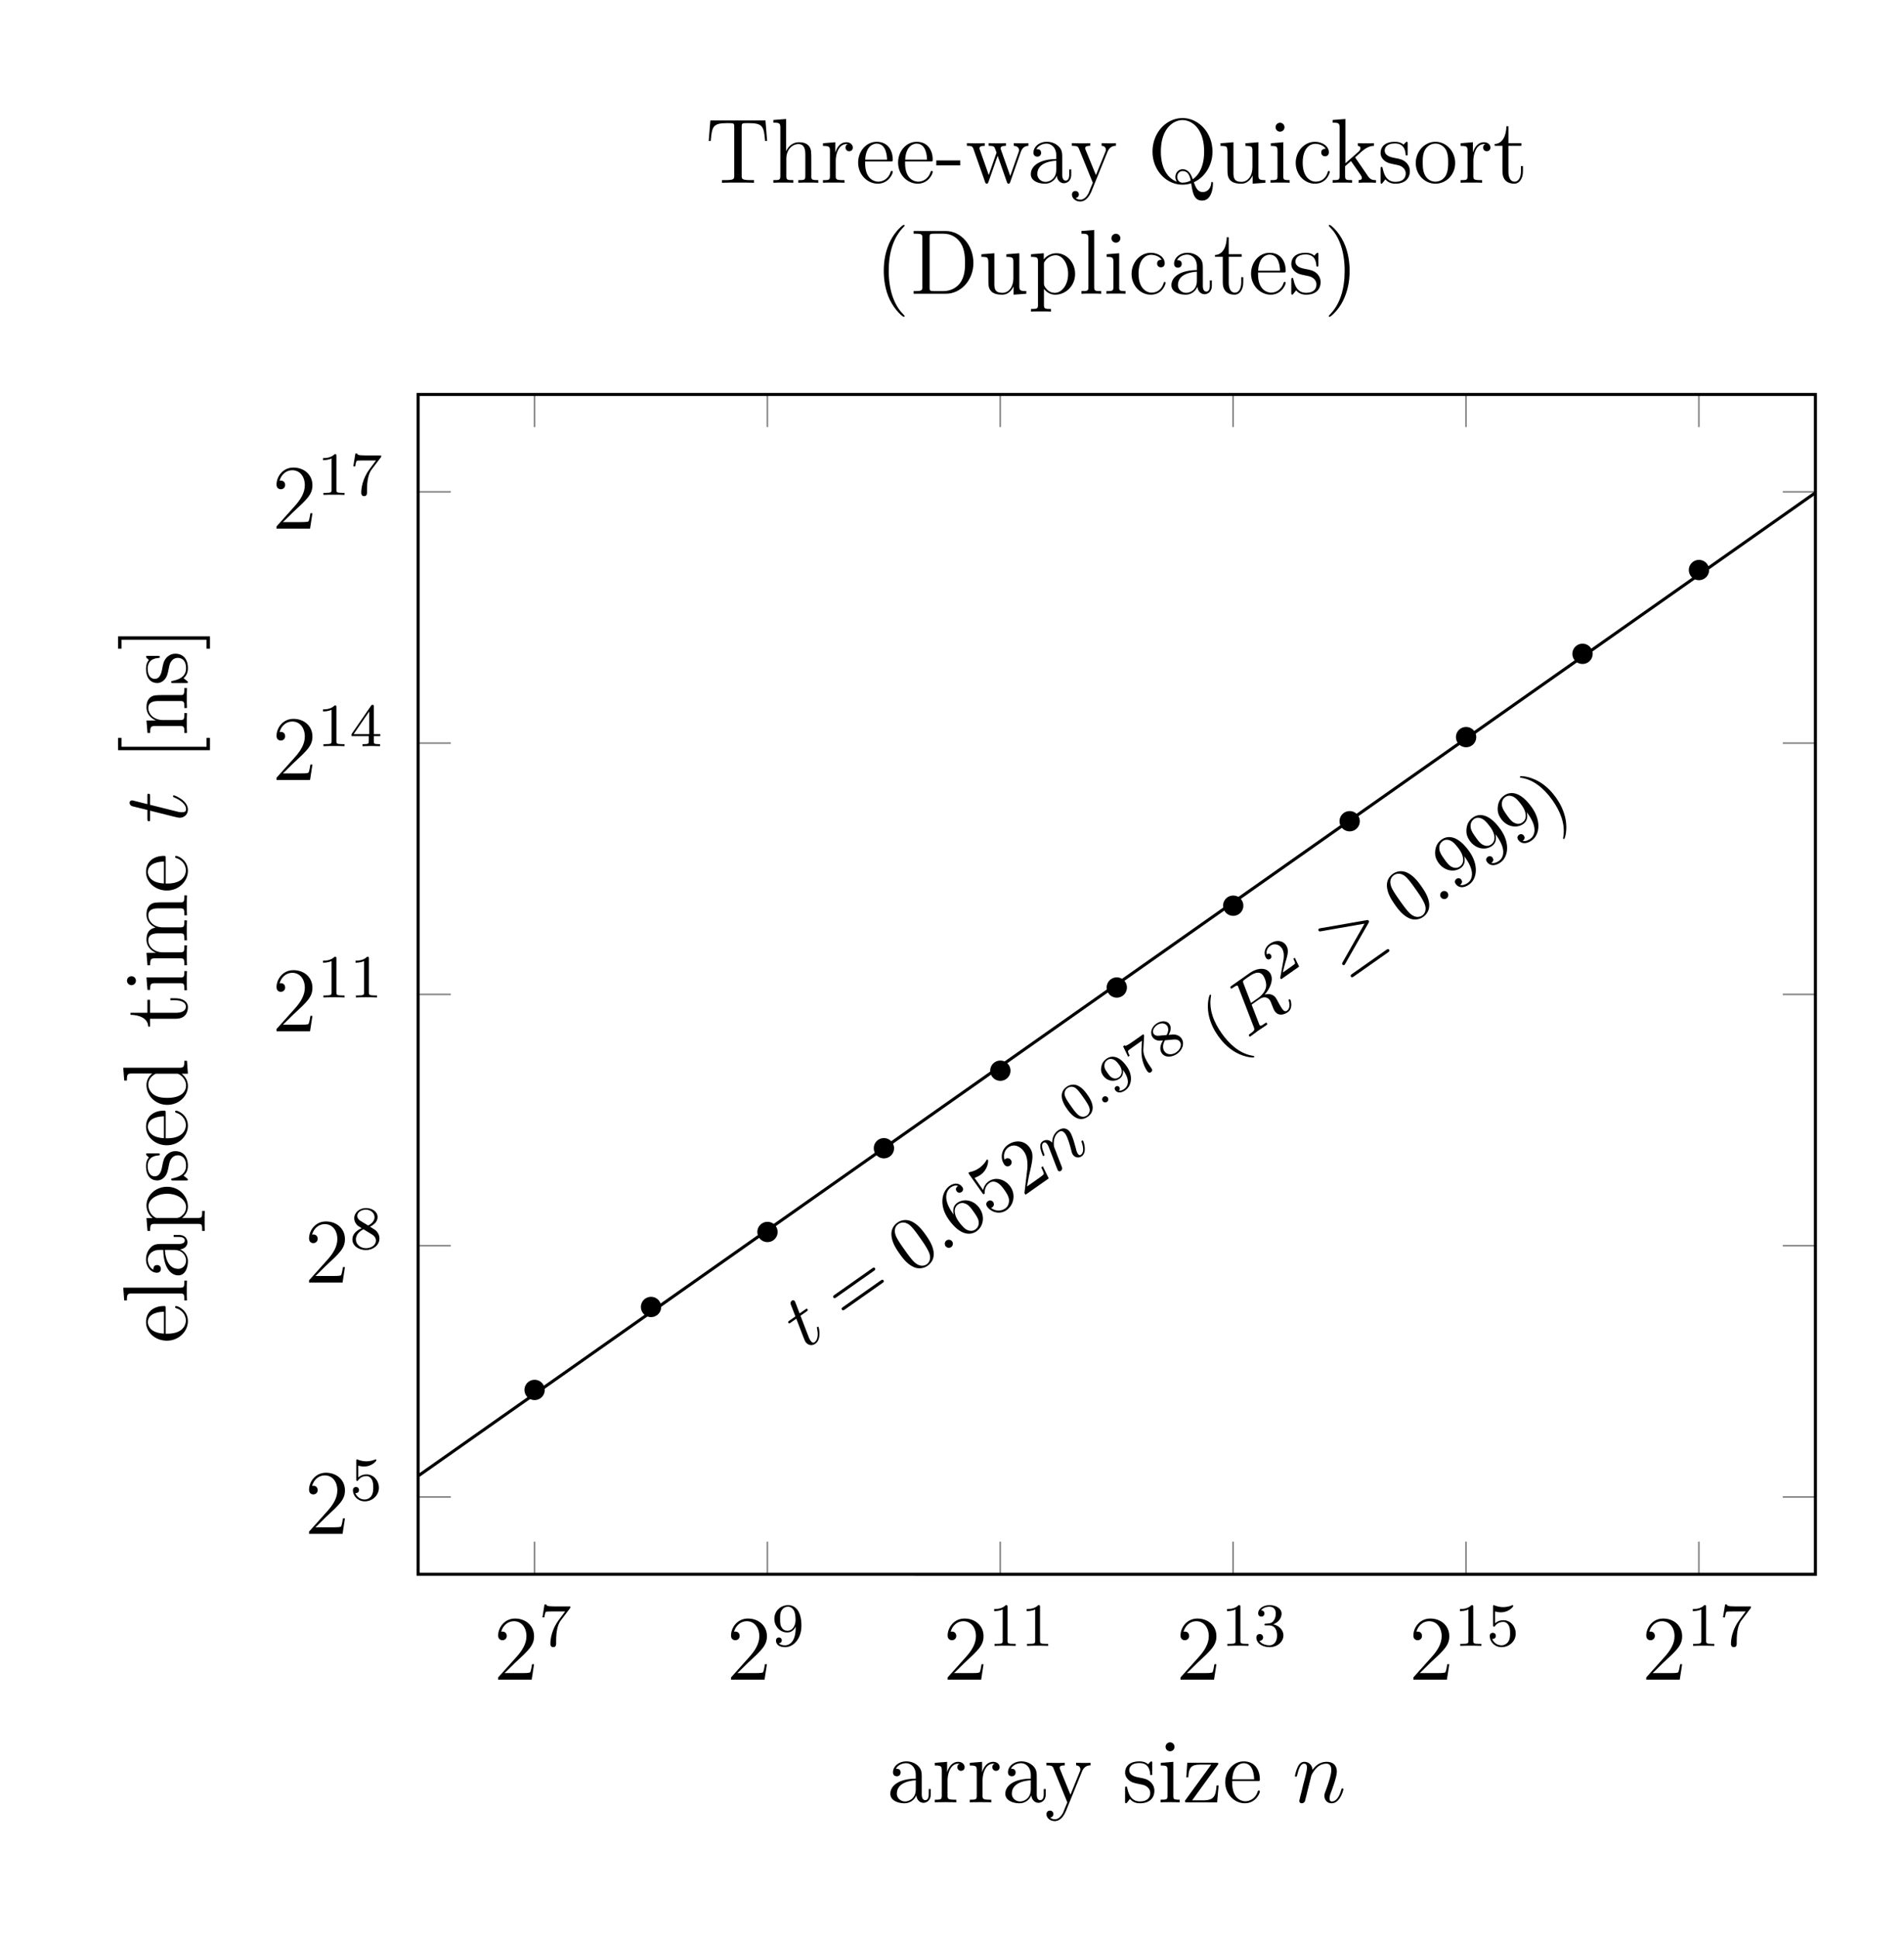 <svg xmlns="http://www.w3.org/2000/svg" xmlns:xlink="http://www.w3.org/1999/xlink" width="247.93pt" height="252.34pt" viewBox="0 0 247.93 252.34"><defs><path id="C" d="M5.669-1.064v-.67h-.263v.67c0 .681-.287.777-.455.777-.454 0-.454-.634-.454-.813v-2.093c0-.646 0-1.125-.526-1.591-.419-.383-.957-.55-1.483-.55-.981 0-1.735.646-1.735 1.423 0 .347.228.514.503.514.287 0 .49-.203.49-.49 0-.49-.43-.49-.61-.49.275-.503.85-.718 1.328-.718.55 0 1.256.455 1.256 1.53v.48C1.316-3.05.407-2.046.407-1.126c0 .946 1.1 1.245 1.83 1.245A1.63 1.63 0 0 0 3.79-.933c.048.562.419.993.933.993.251 0 .945-.168.945-1.124m-1.95-.622C3.72-.514 2.847-.12 2.333-.12c-.586 0-1.076-.43-1.076-1.004 0-1.579 2.033-1.722 2.464-1.746z"/><path id="aa" d="M4.856-1.423c0-.108-.084-.108-.12-.108-.107 0-.12.036-.155.18-.263.849-.91 1.207-1.555 1.207-.73 0-1.698-.633-1.698-2.451 0-1.986 1.016-2.476 1.614-2.476.455 0 1.112.18 1.388.646-.144 0-.587 0-.587.49 0 .287.204.49.49.49.276 0 .503-.167.503-.514 0-.801-.837-1.375-1.806-1.375C1.53-5.334.42-4.09.42-2.584.419-1.051 1.567.12 2.919.12c1.578 0 1.937-1.436 1.937-1.543"/><path id="ae" d="M8.288-4.007c0-2.308-1.614-4.162-3.6-4.162H.502v.347h.24c.86 0 .897.12.897.562v6.351c0 .443-.036.562-.897.562h-.24V0h4.186c1.998 0 3.6-1.794 3.6-4.007M7.2-4.019c0 .67-.012 1.794-.694 2.68-.394.502-1.112.992-2.117.992H3.134c-.527 0-.55-.084-.55-.478v-6.518c0-.395.023-.479.55-.479h1.255c.993 0 1.782.479 2.273 1.268.538.85.538 2.057.538 2.535"/><path id="M" d="M6.16 0v-.347c-.814 0-.91-.084-.91-.67V-8.3l-1.662.131v.347c.813 0 .909.084.909.67v2.643a1.86 1.86 0 0 0-1.495-.765C1.615-5.274.419-4.102.419-2.571c0 1.519 1.136 2.69 2.451 2.69.91 0 1.436-.597 1.603-.825V.12zM4.472-1.4c0 .216 0 .252-.167.515-.287.419-.778.765-1.376.765-.31 0-1.602-.12-1.602-2.44 0-.86.143-1.339.406-1.734.24-.37.718-.741 1.316-.741.741 0 1.16.538 1.28.73.143.203.143.227.143.442z"/><path id="I" d="M4.868-1.423c0-.072-.06-.12-.132-.12-.096 0-.12.06-.143.12C4.282-.42 3.48-.143 2.978-.143s-1.71-.335-1.71-2.404v-.228H4.58c.263 0 .287 0 .287-.227 0-1.208-.646-2.332-2.093-2.332C1.41-5.334.359-4.102.359-2.62.359-1.041 1.579.12 2.906.12c1.424 0 1.962-1.292 1.962-1.543m-.742-1.579H1.28c.095-1.878 1.148-2.093 1.483-2.093 1.28 0 1.351 1.686 1.363 2.093"/><path id="V" d="M6.231 0v-.347c-.598 0-.897 0-.909-.359v-2.2c0-1.113 0-1.447-.275-1.83-.347-.467-.909-.538-1.315-.538-1.029 0-1.507.777-1.675 1.148h-.012V-8.3L.383-8.17v.347c.813 0 .909.084.909.67v6.267c0 .538-.132.538-.91.538V0c.312-.024.958-.024 1.292-.024.347 0 .993 0 1.304.024v-.347c-.765 0-.909 0-.909-.538V-3.11c0-1.255.825-1.925 1.567-1.925s.909.61.909 1.34v2.81c0 .538-.132.538-.91.538V0c.312-.024.958-.024 1.293-.024.346 0 .992 0 1.303.024"/><path id="W" d="M3.241-2.26v-.646H.131v.646z"/><path id="G" d="M2.882 0v-.347c-.777 0-.825-.06-.825-.526v-4.401l-1.626.131v.347c.765 0 .873.072.873.658v3.253c0 .538-.132.538-.91.538V0c.336-.024.91-.024 1.256-.024.132 0 .826 0 1.232.024m-.67-7.224a.58.58 0 1 0-.586.574.576.576 0 0 0 .587-.574"/><path id="ab" d="M5.98 0v-.347c-.323 0-.694 0-1.029-.49L3.35-3.17l-.084-.12c0-.036.754-.682.85-.777.824-.718 1.35-.73 1.602-.742v-.347c-.24.024-.55.024-.91.024-.31 0-.92 0-1.195-.024v.347c.203.012.347.12.347.311 0 .24-.251.455-.251.455l-1.71 1.506V-8.3L.334-8.17v.347c.813 0 .909.084.909.67v6.267c0 .538-.132.538-.91.538V0c.336-.024.91-.024 1.269-.024s.933 0 1.267.024v-.347c-.765 0-.909 0-.909-.538v-1.268l.766-.67 1.148 1.65c.18.252.263.384.263.551 0 .215-.167.275-.418.275V0c.299-.024.885-.024 1.208-.024.514 0 .538 0 1.052.024"/><path id="K" d="M2.966 0v-.347c-.765 0-.909 0-.909-.538V-8.3L.395-8.17v.347c.813 0 .909.084.909.67v6.267c0 .538-.132.538-.91.538V0c.336-.024.922-.024 1.28-.024s.957 0 1.292.024"/><path id="O" d="M9.484 0v-.347c-.598 0-.897 0-.909-.359v-2.2c0-1.113 0-1.447-.275-1.83-.347-.467-.909-.538-1.315-.538-.993 0-1.495.717-1.687 1.184-.167-.921-.813-1.184-1.566-1.184-1.16 0-1.615.992-1.71 1.232h-.013v-1.232l-1.626.131v.347c.813 0 .909.084.909.67v3.241c0 .538-.132.538-.91.538V0c.312-.024.958-.024 1.292-.024.347 0 .993 0 1.304.024v-.347c-.765 0-.909 0-.909-.538V-3.11c0-1.255.825-1.925 1.567-1.925s.909.61.909 1.34v2.81c0 .538-.132.538-.91.538V0c.312-.024.958-.024 1.293-.024.346 0 .992 0 1.303.024v-.347c-.765 0-.909 0-.909-.538V-3.11c0-1.255.825-1.925 1.567-1.925s.909.61.909 1.34v2.81c0 .538-.132.538-.909.538V0c.31-.024.957-.024 1.292-.024.346 0 .992 0 1.303.024"/><path id="ac" d="M5.49-2.56c0-1.542-1.172-2.774-2.56-2.774C1.495-5.334.36-4.066.36-2.56.359-1.03 1.555.12 2.919.12c1.41 0 2.57-1.172 2.57-2.68m-.91-.107c0 .419 0 1.16-.31 1.722a1.56 1.56 0 0 1-1.34.801c-.442 0-.98-.19-1.327-.777-.323-.538-.335-1.244-.335-1.746 0-.455 0-1.184.37-1.722a1.53 1.53 0 0 1 1.28-.706c.467 0 .969.215 1.292.682.37.55.37 1.303.37 1.746"/><path id="L" d="M6.076-2.583c0-1.52-1.125-2.691-2.428-2.691-1.053 0-1.615.753-1.65.801v-.801l-1.663.131v.347c.837 0 .909.084.909.61v5.621c0 .538-.132.538-.91.538v.347c.312-.024.958-.024 1.293-.024.346 0 .992 0 1.303.024v-.347c-.765 0-.909 0-.909-.538v-2.08c.216.298.706.765 1.471.765 1.376 0 2.584-1.16 2.584-2.703m-.91 0c0 1.423-.813 2.463-1.733 2.463a1.4 1.4 0 0 1-.957-.382c-.275-.275-.455-.515-.455-.85v-2.463c0-.227 0-.24.132-.43a1.72 1.72 0 0 1 1.4-.766c.896 0 1.614 1.088 1.614 2.428"/><path id="ad" d="M3.887 2.906c0-.036 0-.06-.203-.263C2.488 1.435 1.818-.538 1.818-2.978c0-2.32.562-4.318 1.95-5.729.119-.108.119-.131.119-.167 0-.072-.06-.096-.108-.096-.155 0-1.136.861-1.722 2.033-.61 1.208-.885 2.488-.885 3.959 0 1.064.168 2.488.79 3.767.705 1.436 1.686 2.213 1.817 2.213.048 0 .108-.024.108-.096"/><path id="af" d="M3.373-2.978c0-.909-.12-2.392-.79-3.78C1.878-8.192.897-8.97.765-8.97c-.047 0-.107.024-.107.096 0 .036 0 .06.203.263C2.057-7.403 2.727-5.43 2.727-2.99c0 2.32-.562 4.318-1.95 5.729-.12.107-.12.131-.12.167 0 .072.06.096.108.096.156 0 1.137-.861 1.723-2.033.61-1.22.885-2.512.885-3.947"/><path id="Y" d="M8.516.12c0-.12 0-.228-.12-.228-.096 0-.096.084-.108.168-.083.86-.67 1.148-1.088 1.148-.61 0-.885-.443-1.172-1.28C7.32-.634 8.456-2.129 8.456-4.054c0-2.476-1.818-4.366-3.9-4.366-2.128 0-3.91 1.914-3.91 4.366C.646-1.65 2.416.25 4.556.25c.395 0 .802-.072 1.125-.18.191 1.22.347 2.25 1.423 2.25 1.4 0 1.412-2.094 1.412-2.201M7.367-4.066c0 1.71-.526 2.942-1.483 3.612-.203-.598-.538-1.304-1.315-1.304-.598 0-.945.514-.945 1.005 0 .322.167.574.191.61-.885-.311-2.08-1.34-2.08-3.923 0-2.978 1.614-4.09 2.81-4.09 1.256 0 2.822 1.147 2.822 4.09M5.621-.287a2.3 2.3 0 0 1-1.064.275c-.515 0-.694-.466-.694-.753 0-.347.251-.754.706-.754.681 0 .92.562 1.052 1.232"/><path id="D" d="M4.222-4.58c0-.36-.323-.694-.837-.694-1.017 0-1.364 1.1-1.436 1.327h-.011v-1.327l-1.603.131v.347c.813 0 .909.084.909.67v3.241c0 .538-.132.538-.91.538V0c.336-.024.994-.024 1.352-.024.323 0 1.172 0 1.448.024v-.347h-.24c-.873 0-.897-.131-.897-.562v-1.878c0-1.16.479-2.248 1.4-2.248.095 0 .12 0 .167.012-.096.048-.287.12-.287.442a.46.46 0 0 0 .466.479c.24 0 .479-.156.479-.479"/><path id="F" d="M4.21-1.519c0-.646-.395-1.028-.502-1.136-.431-.37-.754-.443-1.543-.586-.359-.072-1.232-.24-1.232-.957 0-.37.251-.92 1.327-.92 1.304 0 1.376 1.111 1.4 1.482.012.096.095.096.131.096.132 0 .132-.06.132-.275V-5.06c0-.215 0-.275-.12-.275-.095 0-.323.263-.406.37-.371-.298-.742-.37-1.125-.37-1.447 0-1.877.79-1.877 1.447 0 .132 0 .55.454.969.383.335.79.418 1.34.526.657.132.813.167 1.112.407.215.179.37.442.37.777 0 .514-.298 1.088-1.35 1.088C1.53-.12.956-.574.693-1.77c-.048-.215-.06-.24-.06-.24-.024-.047-.072-.047-.108-.047-.131 0-.131.06-.131.275v1.627c0 .215 0 .275.12.275.06 0 .071-.012.274-.264.06-.083.06-.107.24-.299.454.563 1.1.563 1.303.563C3.588.12 4.21-.574 4.21-1.52"/><path id="U" d="M8.025-5.442 7.81-8.109H.634L.419-5.442h.263c.167-1.89.275-2.32 2.164-2.32.216 0 .55 0 .646.024.24.036.251.18.251.454V-.92c0 .407 0 .574-1.172.574h-.43V0c.383-.024 1.614-.024 2.08-.024s1.711 0 2.094.024v-.347h-.43c-1.173 0-1.173-.167-1.173-.574v-6.363c0-.299.024-.406.216-.454.095-.024.442-.024.67-.024 1.889 0 1.997.43 2.164 2.32z"/><path id="N" d="M3.899-1.483v-.682h-.263v.658c0 .861-.347 1.363-.813 1.363-.814 0-.814-1.112-.814-1.315v-3.349h1.687v-.347H2.009v-2.2h-.263c-.012 1.124-.442 2.272-1.53 2.308v.24h1.016v3.324C1.232-.155 2.117.12 2.75.12c.753 0 1.148-.742 1.148-1.603"/><path id="Z" d="M6.231 0v-.347c-.813 0-.909-.084-.909-.67v-4.257l-1.686.131v.347c.813 0 .909.084.909.67v2.14C4.545-.968 4.007-.12 3.11-.12c-.981 0-1.04-.562-1.04-1.196v-3.958l-1.687.131v.347c.909 0 .909.036.909 1.1v1.794c0 .742 0 1.172.358 1.567.288.311.778.455 1.388.455.203 0 .586 0 .993-.347.346-.275.538-.73.538-.73V.12z"/><path id="X" d="M8.228-4.808v-.347c-.299.024-.514.024-.885.024l-1.016-.024v.347c.538.024.682.347.682.574 0 0 0 .096-.048.215L5.86-.885 4.663-4.27c-.06-.143-.06-.167-.06-.203 0-.335.443-.335.694-.335v-.347c-.335.024-.825.024-1.172.024L3.05-5.155v.347c.454 0 .61.024.741.18.06.071.204.466.287.705L3.062-1.005 1.914-4.258c-.06-.155-.06-.18-.06-.227 0-.323.466-.323.693-.323v-.347c-.299.024-.897.024-1.22.024L.216-5.155v.347c.61 0 .73.048.861.43L2.583-.095c.048.132.084.216.216.216.107 0 .167-.036.227-.228l1.196-3.408L5.418-.108c.06.192.12.228.227.228.132 0 .168-.084.215-.216l1.376-3.923c.263-.753.79-.777.992-.789"/><path id="E" d="M5.956-4.808v-.347c-.347.024-.514.024-.897.024l-.969-.024v.347c.443.024.55.3.55.514 0 .108-.023.168-.071.287L3.349-.993 2.02-4.246c-.072-.167-.072-.251-.072-.251 0-.31.42-.31.658-.31v-.348c-.31.024-.897.024-1.232.024l-1.16-.024v.347c.694 0 .79.06.945.43L2.942 0c-.526 1.268-.526 1.292-.574 1.387-.203.36-.526.814-1.064.814-.371 0-.598-.216-.598-.216s.418-.047.418-.466a.433.433 0 0 0-.442-.443c-.204 0-.455.12-.455.467 0 .454.443.897 1.077.897.67 0 1.16-.586 1.47-1.34l2.07-5.095c.323-.801.885-.813 1.112-.813"/><path id="H" d="M4.7-2.2h-.263C4.33-.838 4.127-.264 2.703-.264H1.256l3.3-4.557c.108-.131.108-.155.108-.203 0-.132-.083-.132-.287-.132H.622L.49-3.253h.263c.072-1.22.3-1.663 1.603-1.663h1.387l-3.42 4.7C.323 0 .347 0 .61 0h3.899z"/><path id="z" d="M6.713-3.227c.14-.06.2-.13.2-.22 0-.099-.04-.159-.2-.228l-5.488-2.59c-.14-.07-.18-.07-.2-.07-.119 0-.198.09-.198.2 0 .12.08.169.189.219l5.229 2.46-5.21 2.46c-.198.09-.208.17-.208.23 0 .109.09.198.199.198.03 0 .05 0 .18-.07zm-.15 4.592c.17 0 .35 0 .35-.2s-.21-.199-.36-.199H1.186c-.15 0-.358 0-.358.2s.179.199.348.199z"/><path id="s" d="M1.582-.397c0-.251-.209-.405-.397-.405a.403.403 0 0 0-.404.398c0 .25.209.404.397.404.23 0 .404-.188.404-.397"/><path id="r" d="M3.597-2.223c0-.767-.091-1.318-.412-1.806-.216-.32-.648-.6-1.206-.6C.362-4.628.362-2.724.362-2.222S.362.139 1.98.139s1.618-1.86 1.618-2.362M1.979-.056c-.32 0-.745-.188-.885-.76-.097-.41-.097-.982-.097-1.498 0-.509 0-1.039.104-1.422a.89.89 0 0 1 .878-.697c.377 0 .74.23.865.634.111.377.118.879.118 1.485 0 .516 0 1.032-.09 1.47-.14.635-.614.788-.893.788"/><path id="y" d="M3.52-1.269h-.237c-.021.154-.09.565-.181.635-.056.042-.593.042-.69.042H1.129a24 24 0 0 1 1.394-1.171c.516-.412.997-.844.997-1.506 0-.843-.739-1.36-1.631-1.36-.864 0-1.45.607-1.45 1.249 0 .355.3.39.37.39.167 0 .369-.119.369-.37 0-.125-.049-.369-.411-.369.216-.495.69-.648 1.017-.648.697 0 1.06.543 1.06 1.108 0 .606-.432 1.087-.655 1.338L.509-.27C.439-.21.439-.196.439 0h2.872z"/><path id="u" d="M3.729-4.21c.07-.084.07-.097.07-.279H1.973c-.28 0-.356-.007-.607-.028-.362-.027-.376-.076-.397-.195H.732L.488-3.22h.237c.014-.105.084-.565.195-.634.056-.042.62-.042.725-.042h1.52c-.224.293-.58.725-.726.92-.913 1.199-.996 2.307-.996 2.718 0 .077 0 .397.327.397.335 0 .335-.313.335-.404v-.279c0-1.352.279-1.972.578-2.349z"/><path id="v" d="M2.474-2.516c.544-.265.893-.593.893-1.074 0-.676-.704-1.038-1.38-1.038-.767 0-1.395.502-1.395 1.164 0 .328.154.564.28.704.125.146.174.174.585.418-.39.167-1.08.544-1.08 1.276 0 .773.8 1.205 1.596 1.205.885 0 1.61-.564 1.61-1.317 0-.46-.272-.85-.677-1.087-.09-.056-.334-.195-.432-.251m-1.136-.662c-.181-.105-.376-.293-.376-.551 0-.44.509-.697 1.01-.697.544 0 1.025.342 1.025.836 0 .62-.725.934-.739.934s-.028-.007-.076-.034zm.342.969.955.55c.18.105.53.314.53.725 0 .523-.58.85-1.179.85-.64 0-1.191-.41-1.191-.982 0-.516.383-.913.885-1.143"/><path id="t" d="M2.913-2.077c0 1.729-.857 1.993-1.275 1.993-.153 0-.523-.014-.711-.23.286-.028.307-.265.307-.327 0-.174-.119-.328-.328-.328s-.334.14-.334.342c0 .474.397.766 1.073.766.997 0 1.938-.94 1.938-2.432 0-1.729-.767-2.335-1.583-2.335-.23 0-.71.035-1.108.425-.237.23-.516.502-.516 1.13 0 .884.704 1.54 1.52 1.54.557 0 .857-.37 1.017-.683zm-.982.348a.79.79 0 0 1-.725-.41c-.16-.259-.16-.551-.16-.935 0-.404 0-.683.202-.962.167-.244.397-.39.76-.39.355 0 .564.223.675.404.189.293.21.781.21 1.025 0 .906-.523 1.268-.962 1.268"/><path id="J" d="M2.464-3.504c.024-.072.323-.67.765-1.053a1.74 1.74 0 0 1 1.184-.478c.479 0 .646.359.646.837 0 .682-.49 2.045-.73 2.691-.107.287-.167.443-.167.658 0 .538.37.969.945.969 1.112 0 1.53-1.759 1.53-1.83 0-.06-.047-.108-.119-.108-.107 0-.12.036-.18.24C6.065-.599 5.61-.12 5.144-.12c-.12 0-.311-.012-.311-.394 0-.3.131-.658.203-.826.24-.657.742-1.997.742-2.679 0-.717-.419-1.255-1.328-1.255-1.064 0-1.626.753-1.842 1.052-.036-.682-.526-1.052-1.052-1.052-.383 0-.646.227-.85.634C.49-4.21.324-3.492.324-3.444s.048.107.131.107c.096 0 .108-.012.18-.287.191-.73.407-1.411.885-1.411.275 0 .37.191.37.55 0 .263-.119.73-.203 1.1l-.335 1.292c-.047.227-.179.765-.239.98C1.03-.8.897-.238.897-.178c0 .167.132.299.311.299a.46.46 0 0 0 .407-.252c.024-.06.131-.478.191-.717l.263-1.077z"/><path id="P" d="M2.404-4.808h1.1c.228 0 .347 0 .347-.215 0-.132-.072-.132-.31-.132H2.487L2.93-6.9c.048-.167.048-.191.048-.275 0-.191-.155-.299-.31-.299-.097 0-.372.036-.467.419l-.467 1.901H.61c-.24 0-.347 0-.347.227 0 .12.084.12.311.12H1.64L.849-1.65c-.096.418-.131.538-.131.693C.718-.395 1.112.12 1.782.12c1.208 0 1.854-1.747 1.854-1.83 0-.072-.048-.108-.12-.108-.024 0-.072 0-.095.048-.012.012-.024.024-.108.215C3.062-.957 2.512-.12 1.818-.12c-.359 0-.383-.299-.383-.562 0-.012 0-.239.036-.382z"/><path id="w" d="M3.297 2.39c0-.03 0-.05-.17-.219C1.882.916 1.564-.966 1.564-2.49c0-1.733.378-3.466 1.603-4.711.13-.12.13-.14.13-.17 0-.07-.04-.099-.1-.099-.1 0-.996.677-1.583 1.942C1.106-4.432.986-3.327.986-2.49c0 .777.11 1.982.657 3.108.598 1.225 1.455 1.872 1.554 1.872.06 0 .1-.03.1-.1"/><path id="B" d="M2.878-2.49c0-.777-.11-1.982-.657-3.108C1.623-6.823.767-7.47.667-7.47c-.06 0-.1.04-.1.1 0 .03 0 .05.19.229.976.986 1.544 2.57 1.544 4.651C2.3-.787 1.932.966.697 2.221c-.13.12-.13.14-.13.17 0 .06.04.099.1.099.1 0 .996-.677 1.584-1.942.508-1.096.627-2.201.627-3.038"/><path id="l" d="M4.582-3.187c0-.797-.05-1.594-.399-2.33-.458-.957-1.275-1.116-1.693-1.116-.598 0-1.325.259-1.733 1.185-.319.687-.369 1.464-.369 2.26 0 .748.04 1.644.449 2.401A1.83 1.83 0 0 0 2.48.22C3.018.22 3.775.01 4.213-.936c.319-.687.369-1.464.369-2.251M2.48 0c-.388 0-.976-.249-1.155-1.205-.11-.598-.11-1.514-.11-2.102 0-.637 0-1.295.08-1.832.189-1.186.936-1.275 1.185-1.275.329 0 .986.179 1.175 1.165.1.558.1 1.315.1 1.942 0 .747 0 1.425-.11 2.062C3.496-.299 2.928 0 2.48 0"/><path id="p" d="M1.265-.767 2.32-1.793C3.874-3.167 4.472-3.705 4.472-4.7c0-1.136-.896-1.932-2.111-1.932A1.84 1.84 0 0 0 .498-4.831c0 .558.498.558.528.558.17 0 .518-.12.518-.528a.504.504 0 0 0-.528-.518c-.08 0-.1 0-.13.01.23-.647.767-1.016 1.345-1.016.906 0 1.335.807 1.335 1.624 0 .797-.498 1.584-1.046 2.201L.608-.369c-.11.11-.11.13-.11.369h3.695l.279-1.733h-.249c-.05.299-.12.737-.22.886-.069.08-.726.08-.945.08z"/><path id="o" d="M4.472-2.002c0-1.185-.817-2.181-1.892-2.181-.478 0-.907.16-1.265.508v-1.942c.199.06.528.129.846.129 1.225 0 1.923-.906 1.923-1.036 0-.06-.03-.11-.1-.11-.01 0-.03 0-.08.03-.199.09-.687.29-1.354.29-.399 0-.857-.07-1.325-.28-.08-.03-.1-.03-.12-.03-.099 0-.099.08-.099.24v2.948c0 .18 0 .259.14.259.07 0 .089-.03.129-.09.11-.16.478-.697 1.285-.697.518 0 .767.458.846.637.16.369.18.757.18 1.255 0 .349 0 .947-.24 1.365-.238.388-.607.647-1.065.647C1.554-.06.986-.588.817-1.175c.03.01.06.02.169.02.329 0 .498-.25.498-.488s-.17-.488-.498-.488c-.14 0-.488.07-.488.527C.498-.747 1.185.22 2.301.22c1.155 0 2.171-.956 2.171-2.221"/><path id="n" d="M1.315-3.267v-.239c0-2.52 1.235-2.878 1.743-2.878.239 0 .657.06.876.398-.15 0-.548 0-.548.448 0 .309.24.458.459.458.159 0 .458-.09.458-.478 0-.597-.439-1.075-1.265-1.075-1.275 0-2.62 1.284-2.62 3.486C.418-.488 1.574.219 2.5.219c1.106 0 2.052-.936 2.052-2.25 0-1.266-.887-2.222-1.992-2.222-.678 0-1.046.508-1.245.986M2.5-.06c-.628 0-.926-.597-.986-.747-.18-.468-.18-1.265-.18-1.444 0-.777.32-1.773 1.216-1.773.16 0 .617 0 .926.618.18.368.18.876.18 1.364 0 .478 0 .976-.17 1.335-.299.597-.757.647-.986.647"/><path id="A" d="M3.655-3.167v.318c0 2.331-1.036 2.79-1.613 2.79-.17 0-.707-.02-.976-.36.438 0 .518-.288.518-.457 0-.31-.24-.459-.459-.459-.159 0-.458.09-.458.478C.667-.189 1.205.22 2.052.22c1.285 0 2.5-1.354 2.5-3.496 0-2.68-1.146-3.356-2.032-3.356-.548 0-1.036.179-1.464.627-.409.448-.638.867-.638 1.614 0 1.245.877 2.22 1.992 2.22.608 0 1.016-.418 1.245-.995M2.42-2.4c-.16 0-.617 0-.926-.628-.18-.368-.18-.866-.18-1.354 0-.538 0-1.006.21-1.375.269-.498.647-.627.996-.627.458 0 .787.338.956.786.12.32.16.947.16 1.405 0 .827-.34 1.793-1.216 1.793"/><path id="k" d="M6.843-3.257c.149 0 .338 0 .338-.2s-.19-.198-.329-.198H.886c-.139 0-.328 0-.328.199s.189.2.338.2zm.01 1.932c.139 0 .328 0 .328-.199s-.19-.2-.338-.2H.896c-.149 0-.338 0-.338.2s.189.2.328.2z"/><path id="m" d="M1.912-.528c0-.289-.239-.528-.528-.528s-.527.24-.527.528.239.528.527.528.528-.239.528-.528"/><path id="x" d="M3.735-6.115c.06-.24.09-.34.279-.369.09-.01.408-.01.607-.01.708 0 1.813 0 1.813.986 0 .339-.16 1.026-.548 1.414-.259.26-.786.578-1.683.578H3.088zm1.434 2.729c1.006-.22 2.191-.917 2.191-1.923 0-.856-.896-1.494-2.2-1.494H2.32c-.199 0-.288 0-.288.2 0 .11.09.11.279.11.02 0 .209 0 .378.019.18.02.27.03.27.16 0 .04-.01.07-.04.189L1.583-.777c-.1.389-.12.468-.907.468-.179 0-.269 0-.269.2 0 .109.12.109.14.109.279 0 .976-.03 1.255-.03S2.789 0 3.068 0c.08 0 .199 0 .199-.2 0-.109-.09-.109-.279-.109-.369 0-.647 0-.647-.179 0-.06.02-.11.03-.17l.657-2.639h1.185c.906 0 1.086.558 1.086.907 0 .149-.08.458-.14.687-.07.279-.16.647-.16.846C5 .22 6.196.22 6.326.22 7.17.22 7.52-.787 7.52-.926c0-.12-.11-.12-.12-.12-.09 0-.11.07-.13.14C7.023-.17 6.595 0 6.365 0c-.328 0-.398-.22-.398-.608 0-.308.06-.816.1-1.135.02-.14.04-.329.04-.468 0-.767-.668-1.076-.937-1.175"/><path id="q" d="M.876-.588c-.03.15-.09.379-.09.429 0 .179.14.269.29.269.12 0 .298-.08.368-.28.01-.02.13-.487.19-.736l.219-.897c.06-.219.12-.438.169-.667.04-.17.12-.458.13-.498.149-.309.677-1.215 1.623-1.215.448 0 .538.368.538.697 0 .618-.488 1.892-.648 2.32-.09.23-.1.35-.1.459 0 .468.35.817.817.817.937 0 1.305-1.455 1.305-1.534 0-.1-.09-.1-.12-.1-.099 0-.099.03-.149.18C5.22-.668 4.89-.11 4.402-.11c-.169 0-.239-.1-.239-.328 0-.25.09-.488.18-.707.189-.528.607-1.624.607-2.192 0-.667-.428-1.065-1.145-1.065-.897 0-1.385.637-1.554.866-.05-.558-.458-.866-.916-.866s-.648.388-.747.567a5 5 0 0 0-.3.967c0 .1.1.1.12.1.1 0 .11-.01.17-.23.169-.707.368-1.185.727-1.185.199 0 .309.13.309.458 0 .21-.03.319-.16.837z"/><path id="j" d="M2.052-3.984h.936c.2 0 .299 0 .299-.2 0-.109-.1-.109-.28-.109h-.876c.359-1.414.409-1.613.409-1.673 0-.17-.12-.269-.289-.269-.03 0-.309.01-.398.359l-.389 1.583H.528c-.2 0-.299 0-.299.19 0 .119.08.119.279.119h.876C.667-1.155.627-.986.627-.807c0 .538.379.917.917.917 1.016 0 1.583-1.455 1.583-1.534 0-.1-.08-.1-.12-.1-.089 0-.099.03-.148.14C2.43-.35 1.902-.11 1.564-.11c-.21 0-.309-.129-.309-.458 0-.239.02-.308.06-.478z"/><path id="d" d="M2.503-5.077c0-.215-.016-.223-.232-.223-.326.319-.749.51-1.506.51v.263c.215 0 .646 0 1.108-.215v4.088c0 .295-.024.391-.781.391h-.28V0c.328-.024 1.013-.024 1.372-.024s1.052 0 1.379.024v-.263h-.28c-.757 0-.78-.096-.78-.39z"/><path id="e" d="M2.016-2.662c.63 0 1.029.462 1.029 1.3 0 .995-.566 1.29-.989 1.29-.438 0-1.036-.16-1.315-.582.287 0 .486-.183.486-.446a.423.423 0 0 0-.438-.438c-.215 0-.438.135-.438.454 0 .757.813 1.251 1.721 1.251 1.06 0 1.801-.733 1.801-1.53 0-.661-.526-1.267-1.339-1.442.63-.224 1.1-.766 1.1-1.403S2.917-5.3 2.088-5.3C1.235-5.3.59-4.838.59-4.232c0 .295.199.422.406.422a.39.39 0 0 0 .407-.406c0-.295-.255-.407-.43-.415.334-.438.948-.462 1.091-.462.207 0 .813.064.813.885 0 .558-.231.892-.343 1.02-.239.247-.422.263-.908.295-.152.008-.215.016-.215.12 0 .111.071.111.207.111z"/><path id="h" d="M3.14-5.157c0-.159 0-.223-.167-.223-.104 0-.112.008-.191.12L.239-1.57v.263h2.248v.661c0 .295-.024.383-.638.383h-.183V0c.677-.024.693-.024 1.147-.024s.47 0 1.148.024v-.263h-.183c-.614 0-.638-.088-.638-.383v-.661h.845v-.263H3.14zm-.598.646v2.94H.518z"/><path id="f" d="M1.116-4.48c.103.033.422.112.757.112.996 0 1.602-.7 1.602-.82 0-.088-.056-.112-.096-.112-.016 0-.032 0-.103.04-.311.12-.678.215-1.108.215-.47 0-.86-.12-1.108-.215C.98-5.3.964-5.3.956-5.3c-.103 0-.103.088-.103.231v2.335c0 .144 0 .24.127.24.064 0 .088-.032.128-.096.095-.12.398-.526 1.076-.526.446 0 .661.366.733.518.136.287.151.653.151.964 0 .295-.008.725-.23 1.076a1.07 1.07 0 0 1-.893.486A1.295 1.295 0 0 1 .733-.917c.024.008.072.008.08.008.223 0 .398-.143.398-.39 0-.295-.23-.399-.39-.399-.144 0-.399.08-.399.423 0 .717.622 1.442 1.539 1.442.996 0 1.84-.773 1.84-1.761 0-.925-.669-1.745-1.61-1.745-.398 0-.772.127-1.075.398z"/><path id="b" d="M4.033-4.854c.072-.087.072-.103.072-.279H2.08c-.2 0-.446-.008-.645-.024-.415-.031-.423-.103-.447-.23H.741l-.27 1.68h.246c.016-.119.104-.669.215-.732.088-.04.686-.04.805-.04h1.69l-.82 1.1c-.91 1.211-1.1 2.47-1.1 3.1 0 .08 0 .446.374.446s.375-.358.375-.454v-.382c0-1.148.19-2.089.581-2.607z"/><path id="g" d="M2.646-2.877c.446-.215.988-.614.988-1.236 0-.757-.773-1.187-1.514-1.187-.845 0-1.53.582-1.53 1.33 0 .296.103.567.303.798.135.167.167.183.661.494C.566-2.24.351-1.658.351-1.21c0 .876.884 1.378 1.753 1.378.98 0 1.77-.661 1.77-1.506 0-.502-.272-.837-.4-.972-.135-.128-.143-.136-.828-.566m-1.235-.75c-.231-.135-.423-.366-.423-.645 0-.502.55-.82 1.116-.82.622 0 1.132.422 1.132.98 0 .462-.359.852-.83 1.083zm.39 1.093c.032.015.94.573 1.076.661.128.072.542.327.542.805 0 .614-.645.996-1.299.996-.71 0-1.315-.486-1.315-1.14 0-.597.446-1.067.996-1.322"/><path id="c" d="M3.124-2.351c0 1.945-.924 2.28-1.387 2.28-.167 0-.581-.025-.797-.272.351-.032.375-.295.375-.374a.364.364 0 0 0-.375-.375c-.143 0-.374.088-.374.39 0 .543.446.87 1.18.87 1.091 0 2.127-1.085 2.127-2.79 0-2.072-.916-2.678-1.737-2.678-.94 0-1.785.733-1.785 1.777 0 1.028.773 1.778 1.673 1.778.566 0 .909-.36 1.1-.766zm-1.068.382c-.366 0-.597-.167-.773-.462C1.1-2.726 1.1-3.108 1.1-3.515c0-.47 0-.805.215-1.132.2-.286.454-.446.829-.446.534 0 .765.526.789.566.167.39.175 1.012.175 1.172 0 .63-.342 1.386-1.052 1.386"/><path id="a" d="M5.262-2.01H5c-.036.204-.131.862-.25 1.053-.085.108-.766.108-1.125.108H1.41c.323-.275 1.053-1.04 1.364-1.328 1.818-1.674 2.487-2.296 2.487-3.48 0-1.375-1.088-2.296-2.475-2.296S.586-6.77.586-5.741c0 .61.526.61.562.61.251 0 .562-.18.562-.562 0-.335-.227-.562-.562-.562-.107 0-.131 0-.167.012.227-.813.873-1.364 1.65-1.364 1.017 0 1.639.85 1.639 1.95 0 1.017-.586 1.902-1.268 2.667L.586-.287V0h4.365z"/><path id="Q" d="M2.99 2.99v-.443H1.83V-8.527h1.16v-.443H1.387V2.99z"/><path id="T" d="M1.854-8.97H.25v.443h1.16V2.547H.251v.443h1.603z"/><path id="R" d="M5.322-2.906c0-1.113 0-1.447-.275-1.83-.347-.467-.909-.538-1.315-.538-1.16 0-1.615.992-1.71 1.232h-.013v-1.232l-1.626.131v.347c.813 0 .909.084.909.67v3.241c0 .538-.132.538-.91.538V0c.312-.024.958-.024 1.292-.024.347 0 .993 0 1.304.024v-.347c-.765 0-.909 0-.909-.538V-3.11c0-1.255.825-1.925 1.567-1.925s.909.61.909 1.34v2.81c0 .538-.132.538-.91.538V0c.312-.024.958-.024 1.293-.024.346 0 .992 0 1.303.024v-.347c-.598 0-.897 0-.909-.359z"/><path id="S" d="M3.923-5.06c0-.214 0-.274-.12-.274-.095 0-.323.263-.406.37-.371-.298-.742-.37-1.125-.37-1.447 0-1.877.79-1.877 1.447 0 .132 0 .55.454.969.383.335.79.418 1.34.526.657.132.813.167 1.112.407.215.179.37.442.37.777 0 .514-.298 1.088-1.35 1.088C1.53-.12.956-.574.693-1.77c-.048-.215-.048-.227-.06-.24-.024-.047-.072-.047-.108-.047-.131 0-.131.06-.131.275v1.627c0 .215 0 .275.12.275.06 0 .071-.012.274-.264.06-.083.06-.107.24-.299.454.563 1.1.563 1.303.563C3.588.12 4.21-.574 4.21-1.52c0-.646-.395-1.028-.502-1.136-.431-.37-.754-.443-1.543-.586-.359-.072-1.232-.24-1.232-.957 0-.37.251-.92 1.327-.92 1.304 0 1.376 1.111 1.4 1.482.012.096.095.096.131.096.132 0 .132-.06.132-.275z"/><clipPath id="i"><path d="M54.451 204.944h181.942V51.35H54.451Z"/></clipPath></defs><g fill="none" stroke-miterlimit="10"><path stroke="gray" stroke-width=".199" d="M69.6 204.944v-4.25m30.323 4.25v-4.25m30.323 4.25v-4.25m30.324 4.25v-4.25m30.323 4.25v-4.25m30.323 4.25v-4.25M69.6 51.35v4.249m30.323-4.25v4.25m30.323-4.25v4.25m30.324-4.25v4.25m30.323-4.25v4.25m30.323-4.25v4.25M54.451 194.884h4.251m-4.25-32.714h4.25m-4.25-32.714h4.25m-4.25-32.714h4.25m-4.25-32.714h4.25m177.691 130.856h-4.25m4.25-32.714h-4.25m4.25-32.714h-4.25m4.25-32.714h-4.25m4.25-32.714h-4.25"/><path stroke="#000" stroke-width=".399" d="M54.451 204.944V51.35h181.942v153.595z"/></g><use xlink:href="#a" x="-65.431" y="141.403" transform="translate(129.712 77.257)scale(1)"/><use xlink:href="#b" x="-59.551" y="137.006" transform="matrix(1 0 0 1 129.712 77.257)"/><use xlink:href="#a" x="-65.431" y="141.403" transform="translate(160.035 77.257)scale(1)"/><use xlink:href="#c" x="-59.551" y="137.006" transform="matrix(1 0 0 1 160.035 77.257)"/><use xlink:href="#a" x="-65.431" y="141.403" transform="translate(188.242 77.257)scale(1)"/><g transform="matrix(1 0 0 1 188.242 77.257)"><use xlink:href="#d" x="-59.551" y="137.006"/><use xlink:href="#d" x="-55.319" y="137.006"/></g><use xlink:href="#a" x="-65.431" y="141.403" transform="translate(218.565 77.257)scale(1)"/><g transform="matrix(1 0 0 1 218.565 77.257)"><use xlink:href="#d" x="-59.551" y="137.006"/><use xlink:href="#e" x="-55.319" y="137.006"/></g><use xlink:href="#a" x="-65.431" y="141.403" transform="translate(248.888 77.257)scale(1)"/><g transform="matrix(1 0 0 1 248.888 77.257)"><use xlink:href="#d" x="-59.551" y="137.006"/><use xlink:href="#f" x="-55.319" y="137.006"/></g><use xlink:href="#a" x="-65.431" y="141.403" transform="translate(279.211 77.257)scale(1)"/><g transform="matrix(1 0 0 1 279.211 77.257)"><use xlink:href="#d" x="-59.551" y="137.006"/><use xlink:href="#b" x="-55.319" y="137.006"/></g><use xlink:href="#a" x="-65.431" y="141.403" transform="translate(105.087 58.275)scale(1)"/><use xlink:href="#f" x="-59.551" y="137.006" transform="matrix(1 0 0 1 105.087 58.275)"/><use xlink:href="#a" x="-65.431" y="141.403" transform="translate(105.087 25.561)scale(1)"/><use xlink:href="#g" x="-59.551" y="137.006" transform="matrix(1 0 0 1 105.087 25.561)"/><use xlink:href="#a" x="-65.431" y="141.403" transform="translate(100.853 -7.153)scale(1)"/><g transform="matrix(1 0 0 1 100.853 -7.153)"><use xlink:href="#d" x="-59.551" y="137.006"/><use xlink:href="#d" x="-55.319" y="137.006"/></g><use xlink:href="#a" x="-65.431" y="141.403" transform="translate(100.853 -39.867)scale(1)"/><g transform="matrix(1 0 0 1 100.853 -39.867)"><use xlink:href="#d" x="-59.551" y="137.006"/><use xlink:href="#h" x="-55.319" y="137.006"/></g><use xlink:href="#a" x="-65.431" y="141.403" transform="translate(100.853 -72.581)scale(1)"/><g transform="matrix(1 0 0 1 100.853 -72.581)"><use xlink:href="#d" x="-59.551" y="137.006"/><use xlink:href="#b" x="-55.319" y="137.006"/></g><g clip-path="url(#i)"><path fill="none" stroke="#000" stroke-miterlimit="10" stroke-width=".399" d="m54.451 192.144 7.581-5.335 7.58-5.333 7.581-5.332 7.581-5.333 7.58-5.333 7.582-5.334 7.58-5.332 7.581-5.334 7.58-5.334 7.581-5.333 7.581-5.332 7.58-5.334 7.581-5.331 7.581-5.335 7.58-5.333 7.582-5.333 7.58-5.333 7.581-5.332 7.58-5.335 7.581-5.33 7.581-5.336 7.58-5.332 7.582-5.332 7.58-5.334"/><g transform="rotate(-35.136 74.081 -110.334)scale(1)"><use xlink:href="#j" x="-65.388" y="141.309"/><use xlink:href="#k" x="-59.025" y="141.309"/><use xlink:href="#l" x="-48.527" y="141.309"/><use xlink:href="#m" x="-43.532" y="141.309"/><use xlink:href="#n" x="-40.765" y="141.309"/><use xlink:href="#o" x="-35.785" y="141.309"/><use xlink:href="#p" x="-30.805" y="141.309"/><use xlink:href="#q" x="-25.825" y="141.309"/></g><g transform="matrix(.817 -.575 .575 .817 76.997 22.531)"><use xlink:href="#r" x="-19.841" y="137.656"/><use xlink:href="#s" x="-15.871" y="137.656"/><use xlink:href="#t" x="-13.507" y="137.656"/><use xlink:href="#u" x="-9.541" y="137.656"/><use xlink:href="#v" x="-5.575" y="137.656"/></g><g transform="rotate(-35.136 74.081 -110.334)scale(1)"><use xlink:href="#w" x="1.111" y="141.309"/><use xlink:href="#x" x="4.985" y="141.309"/></g><use xlink:href="#y" x="12.62" y="137.656" transform="matrix(.817 -.575 .575 .817 76.997 22.531)"/><g transform="rotate(-35.136 74.081 -110.334)scale(1)"><use xlink:href="#z" x="19.859" y="141.309"/><use xlink:href="#l" x="30.372" y="141.309"/><use xlink:href="#m" x="35.352" y="141.309"/><use xlink:href="#A" x="38.119" y="141.309"/><use xlink:href="#A" x="43.099" y="141.309"/><use xlink:href="#A" x="48.079" y="141.309"/><use xlink:href="#B" x="53.059" y="141.309"/></g></g><path d="M70.735 180.945a1.12 1.12 0 1 0-2.241 0 1.12 1.12 0 0 0 2.241 0"/><path fill="none" stroke="#000" stroke-miterlimit="10" stroke-width=".399" d="M70.735 180.945a1.12 1.12 0 1 0-2.241 0 1.12 1.12 0 0 0 2.241 0Z"/><path d="M85.897 170.145a1.12 1.12 0 1 0-2.242 0 1.12 1.12 0 0 0 2.242 0"/><path fill="none" stroke="#000" stroke-miterlimit="10" stroke-width=".399" d="M85.897 170.145a1.12 1.12 0 1 0-2.242 0 1.12 1.12 0 0 0 2.242 0Z"/><path d="M101.059 160.38a1.12 1.12 0 1 0-2.242 0 1.12 1.12 0 0 0 2.242 0"/><path fill="none" stroke="#000" stroke-miterlimit="10" stroke-width=".399" d="M101.059 160.38a1.12 1.12 0 1 0-2.242 0 1.12 1.12 0 0 0 2.242 0Z"/><path d="M116.22 149.48a1.12 1.12 0 1 0-2.241 0 1.12 1.12 0 0 0 2.242 0"/><path fill="none" stroke="#000" stroke-miterlimit="10" stroke-width=".399" d="M116.22 149.48a1.12 1.12 0 1 0-2.241 0 1.12 1.12 0 0 0 2.242 0Z"/><path d="M131.382 139.386a1.12 1.12 0 1 0-2.241 0 1.12 1.12 0 0 0 2.241 0"/><path fill="none" stroke="#000" stroke-miterlimit="10" stroke-width=".399" d="M131.382 139.386a1.12 1.12 0 1 0-2.241 0 1.12 1.12 0 0 0 2.241 0Z"/><path d="M146.543 128.557a1.12 1.12 0 1 0-2.241 0 1.12 1.12 0 0 0 2.241 0"/><path fill="none" stroke="#000" stroke-miterlimit="10" stroke-width=".399" d="M146.543 128.557a1.12 1.12 0 1 0-2.241 0 1.12 1.12 0 0 0 2.241 0Z"/><path d="M161.705 117.905a1.12 1.12 0 1 0-2.242 0 1.12 1.12 0 0 0 2.242 0"/><path fill="none" stroke="#000" stroke-miterlimit="10" stroke-width=".399" d="M161.705 117.905a1.12 1.12 0 1 0-2.242 0 1.12 1.12 0 0 0 2.242 0Z"/><path d="M176.867 106.91a1.12 1.12 0 1 0-2.241 0 1.12 1.12 0 0 0 2.241 0"/><path fill="none" stroke="#000" stroke-miterlimit="10" stroke-width=".399" d="M176.867 106.91a1.12 1.12 0 1 0-2.241 0 1.12 1.12 0 0 0 2.241 0Z"/><path d="M192.029 95.96a1.12 1.12 0 1 0-2.242 0 1.12 1.12 0 0 0 2.242 0"/><path fill="none" stroke="#000" stroke-miterlimit="10" stroke-width=".399" d="M192.029 95.96a1.12 1.12 0 1 0-2.242 0 1.12 1.12 0 0 0 2.242 0Z"/><path d="M207.19 85.117a1.12 1.12 0 1 0-2.241 0 1.12 1.12 0 0 0 2.242 0"/><path fill="none" stroke="#000" stroke-miterlimit="10" stroke-width=".399" d="M207.19 85.117a1.12 1.12 0 1 0-2.241 0 1.12 1.12 0 0 0 2.242 0Z"/><path d="M222.352 74.208a1.12 1.12 0 1 0-2.241 0 1.12 1.12 0 0 0 2.241 0"/><path fill="none" stroke="#000" stroke-miterlimit="10" stroke-width=".399" d="M222.352 74.208a1.12 1.12 0 1 0-2.241 0 1.12 1.12 0 0 0 2.241 0Z"/><g transform="translate(180.96 93.232)scale(1)"><use xlink:href="#C" x="-65.431" y="141.403"/><use xlink:href="#D" x="-59.571" y="141.403"/><use xlink:href="#D" x="-55.014" y="141.403"/><use xlink:href="#C" x="-50.457" y="141.403"/><use xlink:href="#E" x="-44.92" y="141.403"/><use xlink:href="#F" x="-34.85" y="141.403"/><use xlink:href="#G" x="-30.233" y="141.403"/><use xlink:href="#H" x="-26.98" y="141.403"/><use xlink:href="#I" x="-21.777" y="141.403"/><use xlink:href="#J" x="-12.664" y="141.403"/></g><g transform="rotate(-90 -3.797 113.258)scale(1)"><use xlink:href="#I" x="-65.431" y="141.403"/><use xlink:href="#K" x="-60.229" y="141.403"/><use xlink:href="#C" x="-56.976" y="141.403"/><use xlink:href="#L" x="-51.115" y="141.403"/><use xlink:href="#F" x="-44.609" y="141.403"/><use xlink:href="#I" x="-39.992" y="141.403"/><use xlink:href="#M" x="-34.79" y="141.403"/><use xlink:href="#N" x="-24.396" y="141.403"/><use xlink:href="#G" x="-19.84" y="141.403"/><use xlink:href="#O" x="-16.587" y="141.403"/><use xlink:href="#I" x="-6.827" y="141.403"/><use xlink:href="#P" x="2.286" y="141.403"/><use xlink:href="#Q" x="10.413" y="141.403"/><use xlink:href="#R" x="13.654" y="141.403"/><use xlink:href="#S" x="20.149" y="141.403"/><use xlink:href="#T" x="24.765" y="141.403"/></g><g transform="translate(157.297 -103.16)scale(1)"><use xlink:href="#U" x="-65.431" y="126.951"/><use xlink:href="#V" x="-56.976" y="126.951"/><use xlink:href="#D" x="-50.469" y="126.951"/><use xlink:href="#I" x="-45.913" y="126.951"/><use xlink:href="#I" x="-40.71" y="126.951"/><use xlink:href="#W" x="-35.507" y="126.951"/><use xlink:href="#X" x="-31.608" y="126.951"/><use xlink:href="#C" x="-23.476" y="126.951"/><use xlink:href="#E" x="-17.938" y="126.951"/><use xlink:href="#Y" x="-7.868" y="126.951"/><use xlink:href="#Z" x="1.246" y="126.951"/><use xlink:href="#G" x="7.752" y="126.951"/><use xlink:href="#aa" x="11.005" y="126.951"/><use xlink:href="#ab" x="15.897" y="126.951"/><use xlink:href="#F" x="22.08" y="126.951"/><use xlink:href="#ac" x="26.697" y="126.951"/><use xlink:href="#D" x="32.557" y="126.951"/><use xlink:href="#N" x="37.114" y="126.951"/><use xlink:href="#ad" x="-43.389" y="141.403"/><use xlink:href="#ae" x="-38.833" y="141.403"/><use xlink:href="#Z" x="-29.887" y="141.403"/><use xlink:href="#L" x="-23.38" y="141.403"/><use xlink:href="#K" x="-16.874" y="141.403"/><use xlink:href="#G" x="-13.621" y="141.403"/><use xlink:href="#aa" x="-10.368" y="141.403"/><use xlink:href="#C" x="-5.165" y="141.403"/><use xlink:href="#N" x=".695" y="141.403"/><use xlink:href="#I" x="5.252" y="141.403"/><use xlink:href="#F" x="10.455" y="141.403"/><use xlink:href="#af" x="15.071" y="141.403"/></g></svg>